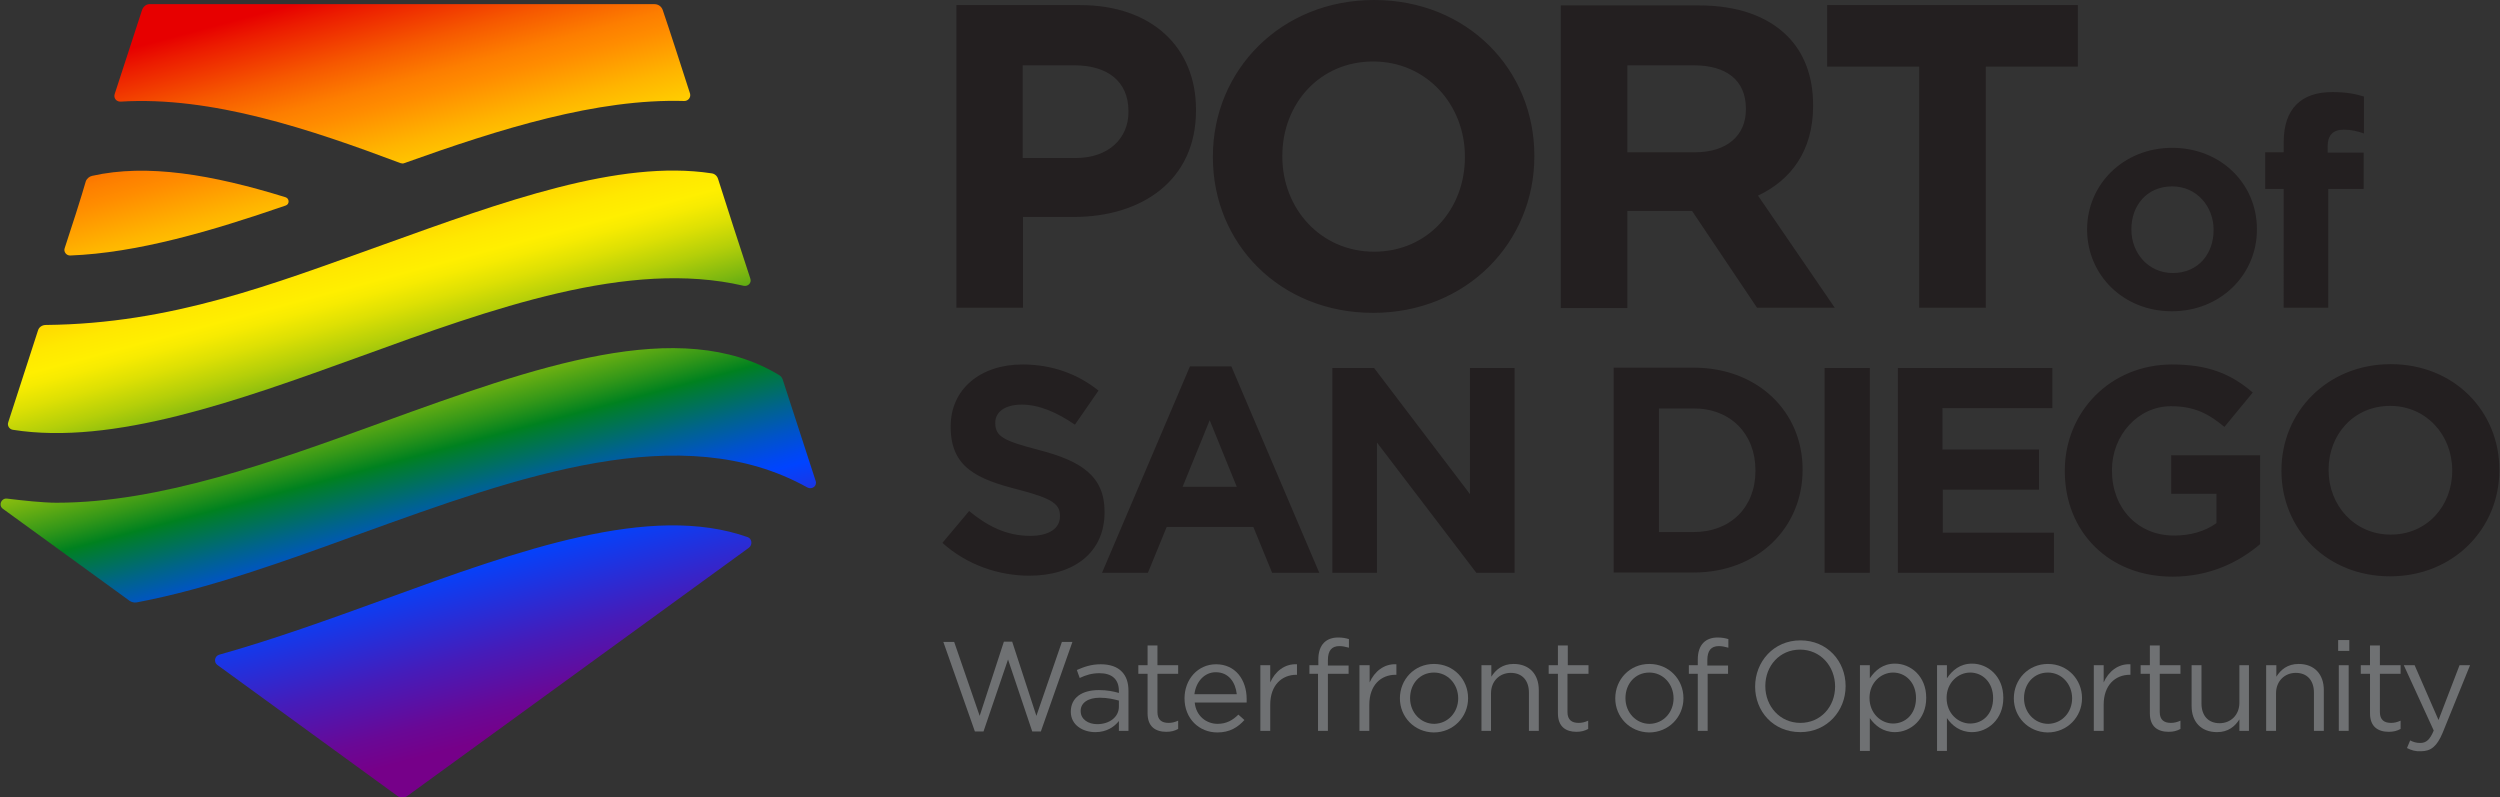 <?xml version="1.0" encoding="utf-8"?>
<!-- Generator: Adobe Illustrator 23.0.3, SVG Export Plug-In . SVG Version: 6.00 Build 0)  -->
<svg xmlns="http://www.w3.org/2000/svg" width="784.7" height="250.2" viewBox="0 0 784.7 250.2">
<rect x="0" y="0" width="784.7" height="250.2" fill="#333333" stroke="none"/>
<style type="text/css">
	.st0{fill:#231F20;}
	.st1{fill:#6F7173;}
	.st2{fill:url(#SVGID_1_);}
	.st3{fill:url(#SVGID_2_);}
	.st4{fill:url(#SVGID_3_);}
	.st5{fill:url(#SVGID_4_);}
	.st6{fill:url(#SVGID_5_);}
</style>
<g>
	<path class="st0" d="M346.7,160.6c0-11.2-7.4-15.9-20.4-19.3c-11.1-2.9-13.9-4.2-13.9-8.5v-0.2c0-3.1,2.8-5.6,8.3-5.6
		c5.4,0,11,2.4,16.7,6.3l7.4-10.7c-6.5-5.2-14.5-8.2-23.9-8.2c-13.1,0-22.5,7.7-22.5,19.4v0.2c0,12.8,8.4,16.4,21.3,19.7
		c10.8,2.8,13,4.6,13,8.2v0.2c0,3.8-3.5,6.1-9.3,6.1c-7.4,0-13.4-3-19.2-7.8l-8.4,10c7.7,6.9,17.6,10.3,27.3,10.3
		c13.9,0,23.6-7.2,23.6-19.9V160.6z M373.5,115l-27.6,64.8h14.4l5.9-14.4h27.2l5.9,14.4h14.8L386.5,115H373.5z M371.2,152.8
		l8.5-20.9l8.5,20.9H371.2z M461.4,155.1l-30.1-39.6h-13.1v64.3h14v-40.9l31.2,40.9h12v-64.3h-14V155.1z M531.6,115.4h-25.1v64.3
		h25.1c20.2,0,34.2-14.1,34.2-32.2v-0.2C565.8,129.3,551.8,115.4,531.6,115.4z M551,147.8c0,11.4-7.8,19.2-19.4,19.2h-10.9v-38.8
		h10.9c11.6,0,19.4,8,19.4,19.4V147.8z M572.7,179.8h14.2v-64.3h-14.2V179.8z M609.7,153.7H640v-12.6h-30.3v-13h34.5v-12.6h-48.5
		v64.3h49v-12.6h-34.9V153.7z M681.5,155h14.2v9.2c-3.6,2.6-8.2,3.9-13.3,3.9c-11.4,0-19.5-8.6-19.5-20.4v-0.2
		c0-10.9,8.2-20,18.5-20c7.4,0,11.9,2.4,16.8,6.5l8.9-10.8c-6.7-5.7-13.7-8.8-25.3-8.8c-19.5,0-33.7,15-33.7,33.3v0.2
		c0,19,13.8,33.1,33.8,33.1c11.8,0,20.9-4.6,27.5-10.2v-27.9h-27.9V155z M750.4,114.3c-19.9,0-34.3,15-34.3,33.3v0.2
		c0,18.3,14.2,33.1,34.1,33.1c19.9,0,34.3-15,34.3-33.3v-0.2C784.5,129.1,770.3,114.3,750.4,114.3z M769.7,147.8
		c0,11-7.9,20-19.3,20s-19.5-9.2-19.5-20.2v-0.2c0-11,7.9-20,19.3-20c11.4,0,19.5,9.2,19.5,20.2V147.8z M321.1,68.1H337
		c21.3,0,38.4-11.4,38.4-33.4v-0.3c0-19.4-13.7-32.8-36.4-32.8h-38.8v95h20.9V68.1z M321.1,20.5h16.1c10.4,0,17,5,17,14.4v0.3
		c0,8.1-6.1,14.4-16.6,14.4h-16.6V20.5z M431.3,0c-29.3,0-50.6,22.1-50.6,49.1v0.3c0,27,21,48.8,50.3,48.8
		c29.3,0,50.6-22.1,50.6-49.1v-0.3C481.6,21.9,460.6,0,431.3,0z M459.8,49.4c0,16.3-11.7,29.6-28.5,29.6
		c-16.8,0-28.8-13.6-28.8-29.8v-0.3c0-16.3,11.7-29.6,28.5-29.6c16.8,0,28.8,13.6,28.8,29.8V49.4z M510.8,66.2h20.3l20.4,30.4h24.4
		l-24.1-35.2c10.4-4.9,17.3-14.1,17.3-28.2V33c0-9-2.8-16.4-8.1-21.7c-6.2-6.2-15.6-9.6-27.7-9.6h-43.4v95h20.9V66.2z M510.8,20.5
		h20.8c10.2,0,16.4,4.6,16.4,13.6v0.3c0,8-5.8,13.4-16,13.4h-21.2V20.5z M602.4,96.6h20.9V20.9h28.9V1.6h-78.7v19.3h28.9V96.6z
		 M681.7,97.7c15.3,0,26.7-11.5,26.7-25.6v-0.2c0-14.2-11.3-25.5-26.6-25.5c-15.3,0-26.7,11.5-26.7,25.6v0.2
		C655.2,86.4,666.5,97.7,681.7,97.7z M669,71.9c0-7.3,4.8-13.4,12.8-13.4c7.7,0,13,6.3,13,13.6v0.2c0,7.3-4.8,13.4-12.8,13.4
		c-7.7,0-13-6.3-13-13.6V71.9z M716.8,96.6h14V59.3h11.1V47.9h-11.3V46c0-3.7,1.8-5.3,5.1-5.3c2.4,0,4.3,0.5,6.3,1.2V30.3
		c-2.6-0.8-5.5-1.4-9.9-1.4c-5,0-8.7,1.3-11.3,3.9c-2.6,2.6-4,6.5-4,11.9v3.1H711v11.5h5.8V96.6z"/>
</g>
<g>
	<path class="st1" d="M296.1,201.5h3.4l8,23.2l7.6-23.3h2.6l7.6,23.3l8-23.2h3.3l-9.9,28.1H324l-7.6-22.6l-7.7,22.6H306L296.1,201.5
		z"/>
	<path class="st1" d="M336.1,223.4L336.1,223.4c0-4.5,3.6-6.8,8.8-6.8c2.6,0,4.5,0.4,6.3,0.9v-0.6c0-3.7-2.2-5.6-6.1-5.6
		c-2.4,0-4.3,0.6-6.2,1.5l-0.9-2.5c2.3-1,4.5-1.8,7.5-1.8c2.9,0,5.2,0.8,6.6,2.3c1.4,1.4,2.1,3.4,2.1,6v12.6h-3v-3.1
		c-1.4,1.8-3.8,3.5-7.4,3.5C339.9,229.8,336.1,227.6,336.1,223.4z M351.2,221.8v-1.9c-1.5-0.4-3.5-0.9-6-0.9c-3.8,0-6,1.7-6,4.1v0.1
		c0,2.6,2.4,4.1,5.2,4.1C348.2,227.3,351.2,225.1,351.2,221.8z"/>
	<path class="st1" d="M360.2,223.9v-12.4h-2.9v-2.7h2.9v-6.2h3.1v6.2h6.5v2.7h-6.5v12c0,2.5,1.4,3.4,3.5,3.4c1,0,1.9-0.2,3-0.7v2.6
		c-1.1,0.6-2.2,0.9-3.7,0.9C362.7,229.7,360.2,228.1,360.2,223.9z"/>
	<path class="st1" d="M382.2,227.2c2.8,0,4.8-1.2,6.5-2.9l1.9,1.7c-2.1,2.3-4.6,3.9-8.5,3.9c-5.7,0-10.3-4.3-10.3-10.7
		c0-6,4.2-10.7,9.9-10.7c6.1,0,9.6,4.9,9.6,10.9c0,0.3,0,0.6,0,1.1h-16.3C375.4,224.7,378.6,227.2,382.2,227.2z M388.2,217.9
		c-0.4-3.7-2.5-6.9-6.6-6.9c-3.5,0-6.2,2.9-6.7,6.9H388.2z"/>
	<path class="st1" d="M395.6,208.8h3.1v5.4c1.5-3.4,4.5-5.9,8.4-5.7v3.3h-0.2c-4.5,0-8.2,3.2-8.2,9.4v8.2h-3.1V208.8z"/>
	<path class="st1" d="M413.8,211.5h-2.8v-2.7h2.8V207c0-2.3,0.6-4.1,1.8-5.3c1-1,2.5-1.6,4.4-1.6c1.4,0,2.4,0.2,3.4,0.5v2.7
		c-1.1-0.3-2-0.5-3-0.5c-2.4,0-3.6,1.4-3.6,4.4v1.7h6.5v2.6h-6.5v17.9h-3.1V211.5z"/>
	<path class="st1" d="M426.8,208.8h3.1v5.4c1.5-3.4,4.5-5.9,8.4-5.7v3.3H438c-4.5,0-8.2,3.2-8.2,9.4v8.2h-3.1V208.8z"/>
	<path class="st1" d="M439.4,219.2L439.4,219.2c0-5.9,4.5-10.8,10.7-10.8c6.2,0,10.7,4.9,10.7,10.7v0.1c0,5.8-4.6,10.7-10.8,10.7
		C443.9,229.8,439.4,225,439.4,219.2z M457.7,219.2L457.7,219.2c0-4.5-3.3-8.1-7.6-8.1c-4.5,0-7.5,3.6-7.5,8v0.1c0,4.4,3.3,8,7.6,8
		C454.6,227.1,457.7,223.5,457.7,219.2z"/>
	<path class="st1" d="M465,208.8h3.1v3.6c1.4-2.2,3.5-4,7-4c5,0,7.9,3.3,7.9,8.2v12.8h-3.1v-12c0-3.8-2.1-6.2-5.7-6.2
		c-3.5,0-6.2,2.6-6.2,6.4v11.8H465V208.8z"/>
	<path class="st1" d="M489,223.9v-12.4h-2.9v-2.7h2.9v-6.2h3.1v6.2h6.5v2.7H492v12c0,2.5,1.4,3.4,3.5,3.4c1,0,1.9-0.2,3-0.7v2.6
		c-1.1,0.6-2.2,0.9-3.7,0.9C491.5,229.7,489,228.1,489,223.9z"/>
	<path class="st1" d="M507,219.2L507,219.2c0-5.9,4.5-10.8,10.7-10.8c6.2,0,10.7,4.9,10.7,10.7v0.1c0,5.8-4.6,10.7-10.8,10.7
		C511.5,229.8,507,225,507,219.2z M525.3,219.2L525.3,219.2c0-4.5-3.3-8.1-7.6-8.1c-4.5,0-7.5,3.6-7.5,8v0.1c0,4.4,3.3,8,7.6,8
		C522.2,227.1,525.3,223.5,525.3,219.2z"/>
	<path class="st1" d="M532.9,211.5h-2.8v-2.7h2.8V207c0-2.3,0.6-4.1,1.8-5.3c1-1,2.5-1.6,4.4-1.6c1.4,0,2.4,0.2,3.4,0.5v2.7
		c-1.1-0.3-2-0.5-3-0.5c-2.4,0-3.6,1.4-3.6,4.4v1.7h6.5v2.6H536v17.9h-3.1V211.5z"/>
	<path class="st1" d="M550.9,215.5L550.9,215.5c0-7.8,5.8-14.5,14.2-14.5c8.5,0,14.2,6.6,14.2,14.3c0,0,0,0,0,0.1
		c0,7.7-5.8,14.4-14.2,14.4C556.5,229.8,550.9,223.2,550.9,215.5z M576,215.5L576,215.5c0-6.4-4.6-11.6-11-11.6s-10.9,5.1-10.9,11.4
		v0.1c0,6.3,4.6,11.5,11,11.5S576,221.8,576,215.5z"/>
	<path class="st1" d="M583.8,208.8h3.1v4.1c1.7-2.5,4.1-4.6,7.9-4.6c4.9,0,9.8,3.9,9.8,10.7v0.1c0,6.7-4.9,10.7-9.8,10.7
		c-3.8,0-6.3-2.1-7.9-4.4v10.3h-3.1V208.8z M601.4,219.1L601.4,219.1c0-4.9-3.3-8-7.2-8c-3.8,0-7.4,3.2-7.4,7.9v0.1
		c0,4.8,3.6,8,7.4,8C598.1,227.1,601.4,224.1,601.4,219.1z"/>
	<path class="st1" d="M608,208.8h3.1v4.1c1.7-2.5,4.1-4.6,7.9-4.6c4.9,0,9.8,3.9,9.8,10.7v0.1c0,6.7-4.9,10.7-9.8,10.7
		c-3.8,0-6.3-2.1-7.9-4.4v10.3H608V208.8z M625.6,219.1L625.6,219.1c0-4.9-3.3-8-7.2-8c-3.8,0-7.4,3.2-7.4,7.9v0.1
		c0,4.8,3.6,8,7.4,8C622.4,227.1,625.6,224.1,625.6,219.1z"/>
	<path class="st1" d="M632.1,219.2L632.1,219.2c0-5.9,4.5-10.8,10.7-10.8c6.2,0,10.7,4.9,10.7,10.7v0.1c0,5.8-4.6,10.7-10.8,10.7
		C636.6,229.8,632.1,225,632.1,219.2z M650.4,219.2L650.4,219.2c0-4.5-3.3-8.1-7.6-8.1c-4.5,0-7.5,3.6-7.5,8v0.1c0,4.4,3.3,8,7.6,8
		C647.3,227.1,650.4,223.5,650.4,219.2z"/>
	<path class="st1" d="M657.2,208.8h3.1v5.4c1.5-3.4,4.5-5.9,8.4-5.7v3.3h-0.2c-4.5,0-8.2,3.2-8.2,9.4v8.2h-3.1V208.8z"/>
	<path class="st1" d="M674.8,223.9v-12.4h-2.9v-2.7h2.9v-6.2h3.1v6.2h6.5v2.7h-6.5v12c0,2.5,1.4,3.4,3.5,3.4c1,0,1.9-0.2,3-0.7v2.6
		c-1.1,0.6-2.2,0.9-3.7,0.9C677.3,229.7,674.8,228.1,674.8,223.9z"/>
	<path class="st1" d="M687.9,221.6v-12.8h3.1v12c0,3.8,2.1,6.2,5.7,6.2c3.5,0,6.2-2.6,6.2-6.4v-11.8h3v20.6h-3v-3.6
		c-1.4,2.2-3.5,4-7,4C690.8,229.8,687.9,226.5,687.9,221.6z"/>
	<path class="st1" d="M711.4,208.8h3.1v3.6c1.4-2.2,3.5-4,7-4c5,0,7.9,3.3,7.9,8.2v12.8h-3.1v-12c0-3.8-2.1-6.2-5.7-6.2
		c-3.5,0-6.2,2.6-6.2,6.4v11.8h-3.1V208.8z"/>
	<path class="st1" d="M733.9,200.9h3.5v3.4h-3.5V200.9z M734.1,208.8h3.1v20.6h-3.1V208.8z"/>
	<path class="st1" d="M743.9,223.9v-12.4H741v-2.7h2.9v-6.2h3.1v6.2h6.5v2.7h-6.5v12c0,2.5,1.4,3.4,3.5,3.4c1,0,1.9-0.2,3-0.7v2.6
		c-1.1,0.6-2.2,0.9-3.7,0.9C746.4,229.7,743.9,228.1,743.9,223.9z"/>
	<path class="st1" d="M755.5,234.8l1-2.4c1,0.5,1.9,0.8,3.2,0.8c1.8,0,3-1,4.2-3.9l-9.4-20.5h3.4l7.5,17.2l6.6-17.2h3.3l-8.6,21.2
		c-1.8,4.3-3.7,5.8-6.8,5.8C758.2,235.9,756.9,235.5,755.5,234.8z"/>
</g>
<linearGradient id="SVGID_1_" gradientUnits="userSpaceOnUse" x1="41.798" y1="19.858" x2="99.773" y2="236.223">
	<stop  offset="0" style="stop-color:#E70000"/>
	<stop  offset="2.919961e-02" style="stop-color:#EC1C00"/>
	<stop  offset="9.848512e-02" style="stop-color:#F65800"/>
	<stop  offset="0.149" style="stop-color:#FD7E00"/>
	<stop  offset="0.176" style="stop-color:#FF8C00"/>
	<stop  offset="0.236" style="stop-color:#FFB400"/>
	<stop  offset="0.294" style="stop-color:#FFD400"/>
	<stop  offset="0.342" style="stop-color:#FFE800"/>
	<stop  offset="0.375" style="stop-color:#FFEF00"/>
	<stop  offset="0.395" style="stop-color:#F6EB01"/>
	<stop  offset="0.428" style="stop-color:#DDE004"/>
	<stop  offset="0.47" style="stop-color:#B4CF09"/>
	<stop  offset="0.518" style="stop-color:#7CB710"/>
	<stop  offset="0.573" style="stop-color:#359818"/>
	<stop  offset="0.61" style="stop-color:#00811F"/>
	<stop  offset="0.623" style="stop-color:#007B34"/>
	<stop  offset="0.68" style="stop-color:#00648A"/>
	<stop  offset="0.726" style="stop-color:#0053C9"/>
	<stop  offset="0.76" style="stop-color:#0048F0"/>
	<stop  offset="0.777" style="stop-color:#0044FF"/>
	<stop  offset="0.797" style="stop-color:#0D3DF2"/>
	<stop  offset="0.892" style="stop-color:#451CBA"/>
	<stop  offset="0.962" style="stop-color:#690896"/>
	<stop  offset="1" style="stop-color:#760089"/>
</linearGradient>
<path class="st2" d="M22,80.2c21-0.8,44.2-7.6,67.7-15.7c1.2-0.4,1.2-2.2-0.1-2.6c-23-7.1-43.4-10.6-60.7-6.7
	c-0.9,0.2-1.7,0.9-2,1.8C25.8,61,22,72.8,20.3,77.9C19.9,79,20.8,80.2,22,80.2z"/>
<linearGradient id="SVGID_2_" gradientUnits="userSpaceOnUse" x1="116.844" y1="-5.203" x2="172.677" y2="203.169">
	<stop  offset="0" style="stop-color:#E70000"/>
	<stop  offset="2.919961e-02" style="stop-color:#EC1C00"/>
	<stop  offset="9.848512e-02" style="stop-color:#F65800"/>
	<stop  offset="0.149" style="stop-color:#FD7E00"/>
	<stop  offset="0.176" style="stop-color:#FF8C00"/>
	<stop  offset="0.236" style="stop-color:#FFB400"/>
	<stop  offset="0.294" style="stop-color:#FFD400"/>
	<stop  offset="0.342" style="stop-color:#FFE800"/>
	<stop  offset="0.375" style="stop-color:#FFEF00"/>
	<stop  offset="0.395" style="stop-color:#F6EB01"/>
	<stop  offset="0.428" style="stop-color:#DDE004"/>
	<stop  offset="0.47" style="stop-color:#B4CF09"/>
	<stop  offset="0.518" style="stop-color:#7CB710"/>
	<stop  offset="0.573" style="stop-color:#359818"/>
	<stop  offset="0.61" style="stop-color:#00811F"/>
	<stop  offset="0.623" style="stop-color:#007B34"/>
	<stop  offset="0.68" style="stop-color:#00648A"/>
	<stop  offset="0.726" style="stop-color:#0053C9"/>
	<stop  offset="0.76" style="stop-color:#0048F0"/>
	<stop  offset="0.777" style="stop-color:#0044FF"/>
	<stop  offset="0.797" style="stop-color:#0D3DF2"/>
	<stop  offset="0.892" style="stop-color:#451CBA"/>
	<stop  offset="0.962" style="stop-color:#690896"/>
	<stop  offset="1" style="stop-color:#760089"/>
</linearGradient>
<path class="st3" d="M37.8,31.9c28.6-1.8,59.7,8.7,87.9,19.3c0.4,0.1,0.8,0.2,1.2,0c30.2-10.8,60.5-20.3,87.9-19.5
	c1.2,0,2.1-1.1,1.8-2.3c-1.9-5.9-6.8-21.1-8.6-26.3c-0.4-1.1-1.4-1.8-2.6-1.8H47.2C46,1.2,45,2,44.6,3.1L36,29.5
	C35.6,30.8,36.5,31.9,37.8,31.9z"/>
<linearGradient id="SVGID_3_" gradientUnits="userSpaceOnUse" x1="94.573" y1="19.461" x2="144.463" y2="205.654">
	<stop  offset="0" style="stop-color:#E70000"/>
	<stop  offset="2.919961e-02" style="stop-color:#EC1C00"/>
	<stop  offset="9.848512e-02" style="stop-color:#F65800"/>
	<stop  offset="0.149" style="stop-color:#FD7E00"/>
	<stop  offset="0.176" style="stop-color:#FF8C00"/>
	<stop  offset="0.236" style="stop-color:#FFB400"/>
	<stop  offset="0.294" style="stop-color:#FFD400"/>
	<stop  offset="0.342" style="stop-color:#FFE800"/>
	<stop  offset="0.375" style="stop-color:#FFEF00"/>
	<stop  offset="0.395" style="stop-color:#F6EB01"/>
	<stop  offset="0.428" style="stop-color:#DDE004"/>
	<stop  offset="0.47" style="stop-color:#B4CF09"/>
	<stop  offset="0.518" style="stop-color:#7CB710"/>
	<stop  offset="0.573" style="stop-color:#359818"/>
	<stop  offset="0.61" style="stop-color:#00811F"/>
	<stop  offset="0.623" style="stop-color:#007B34"/>
	<stop  offset="0.68" style="stop-color:#00648A"/>
	<stop  offset="0.726" style="stop-color:#0053C9"/>
	<stop  offset="0.76" style="stop-color:#0048F0"/>
	<stop  offset="0.777" style="stop-color:#0044FF"/>
	<stop  offset="0.797" style="stop-color:#0D3DF2"/>
	<stop  offset="0.892" style="stop-color:#451CBA"/>
	<stop  offset="0.962" style="stop-color:#690896"/>
	<stop  offset="1" style="stop-color:#760089"/>
</linearGradient>
<path class="st4" d="M4,134.9c31.5,5,70.7-9.1,108.8-22.9c41.8-15.2,84.6-30.7,120.6-22.3c1.4,0.3,2.6-0.9,2.1-2.3
	c-2.4-7.3-8.4-25.7-10.1-31.2c-0.3-1-1.1-1.7-2.1-1.8c-29-4.4-65.2,8.8-103,22.4C85.6,89.2,54,101.6,14.4,102
	c-1.2,0-2.2,0.7-2.5,1.8l-9.3,28.7C2.2,133.6,2.9,134.7,4,134.9z"/>
<linearGradient id="SVGID_4_" gradientUnits="userSpaceOnUse" x1="93.901" y1="27.023" x2="145.534" y2="219.718">
	<stop  offset="0" style="stop-color:#E70000"/>
	<stop  offset="2.919961e-02" style="stop-color:#EC1C00"/>
	<stop  offset="9.848512e-02" style="stop-color:#F65800"/>
	<stop  offset="0.149" style="stop-color:#FD7E00"/>
	<stop  offset="0.176" style="stop-color:#FF8C00"/>
	<stop  offset="0.236" style="stop-color:#FFB400"/>
	<stop  offset="0.294" style="stop-color:#FFD400"/>
	<stop  offset="0.342" style="stop-color:#FFE800"/>
	<stop  offset="0.375" style="stop-color:#FFEF00"/>
	<stop  offset="0.395" style="stop-color:#F6EB01"/>
	<stop  offset="0.428" style="stop-color:#DDE004"/>
	<stop  offset="0.47" style="stop-color:#B4CF09"/>
	<stop  offset="0.518" style="stop-color:#7CB710"/>
	<stop  offset="0.573" style="stop-color:#359818"/>
	<stop  offset="0.61" style="stop-color:#00811F"/>
	<stop  offset="0.623" style="stop-color:#007B34"/>
	<stop  offset="0.68" style="stop-color:#00648A"/>
	<stop  offset="0.726" style="stop-color:#0053C9"/>
	<stop  offset="0.76" style="stop-color:#0048F0"/>
	<stop  offset="0.777" style="stop-color:#0044FF"/>
	<stop  offset="0.797" style="stop-color:#0D3DF2"/>
	<stop  offset="0.892" style="stop-color:#451CBA"/>
	<stop  offset="0.962" style="stop-color:#690896"/>
	<stop  offset="1" style="stop-color:#760089"/>
</linearGradient>
<path class="st5" d="M256,150.9l-10.3-31.7c-0.2-0.6-0.6-1.2-1.2-1.5c-31.2-18.9-76.6-2.5-124.4,14.8
	C85.7,145,50.3,157.8,17.7,157.8c-4.2,0-10.6-0.7-15.5-1.3c-1.8-0.2-2.8,2.1-1.3,3.2l39.8,28.9c0.6,0.4,1.4,0.6,2.1,0.5
	c22.4-4.2,46.5-12.9,70.1-21.5C162.7,149.6,214,131,253.4,153C254.9,153.8,256.6,152.5,256,150.9z"/>
<linearGradient id="SVGID_5_" gradientUnits="userSpaceOnUse" x1="98.102" y1="-11.107" x2="162.596" y2="229.587">
	<stop  offset="0" style="stop-color:#E70000"/>
	<stop  offset="2.919961e-02" style="stop-color:#EC1C00"/>
	<stop  offset="9.848512e-02" style="stop-color:#F65800"/>
	<stop  offset="0.149" style="stop-color:#FD7E00"/>
	<stop  offset="0.176" style="stop-color:#FF8C00"/>
	<stop  offset="0.236" style="stop-color:#FFB400"/>
	<stop  offset="0.294" style="stop-color:#FFD400"/>
	<stop  offset="0.342" style="stop-color:#FFE800"/>
	<stop  offset="0.375" style="stop-color:#FFEF00"/>
	<stop  offset="0.395" style="stop-color:#F6EB01"/>
	<stop  offset="0.428" style="stop-color:#DDE004"/>
	<stop  offset="0.47" style="stop-color:#B4CF09"/>
	<stop  offset="0.518" style="stop-color:#7CB710"/>
	<stop  offset="0.573" style="stop-color:#359818"/>
	<stop  offset="0.61" style="stop-color:#00811F"/>
	<stop  offset="0.623" style="stop-color:#007B34"/>
	<stop  offset="0.68" style="stop-color:#00648A"/>
	<stop  offset="0.726" style="stop-color:#0053C9"/>
	<stop  offset="0.76" style="stop-color:#0048F0"/>
	<stop  offset="0.777" style="stop-color:#0044FF"/>
	<stop  offset="0.797" style="stop-color:#0D3DF2"/>
	<stop  offset="0.892" style="stop-color:#451CBA"/>
	<stop  offset="0.962" style="stop-color:#690896"/>
	<stop  offset="1" style="stop-color:#760089"/>
</linearGradient>
<path class="st6" d="M234.7,168.6c-30.5-10.8-71.5,4-114.3,19.6c-17.1,6.2-34.5,12.5-51.6,17.3c-1.4,0.4-1.8,2.3-0.6,3.2l56.5,41.1
	c0.9,0.7,2.2,0.7,3.2,0l107.2-77.9C236.3,170.9,236,169.1,234.7,168.6z"/>
</svg>
